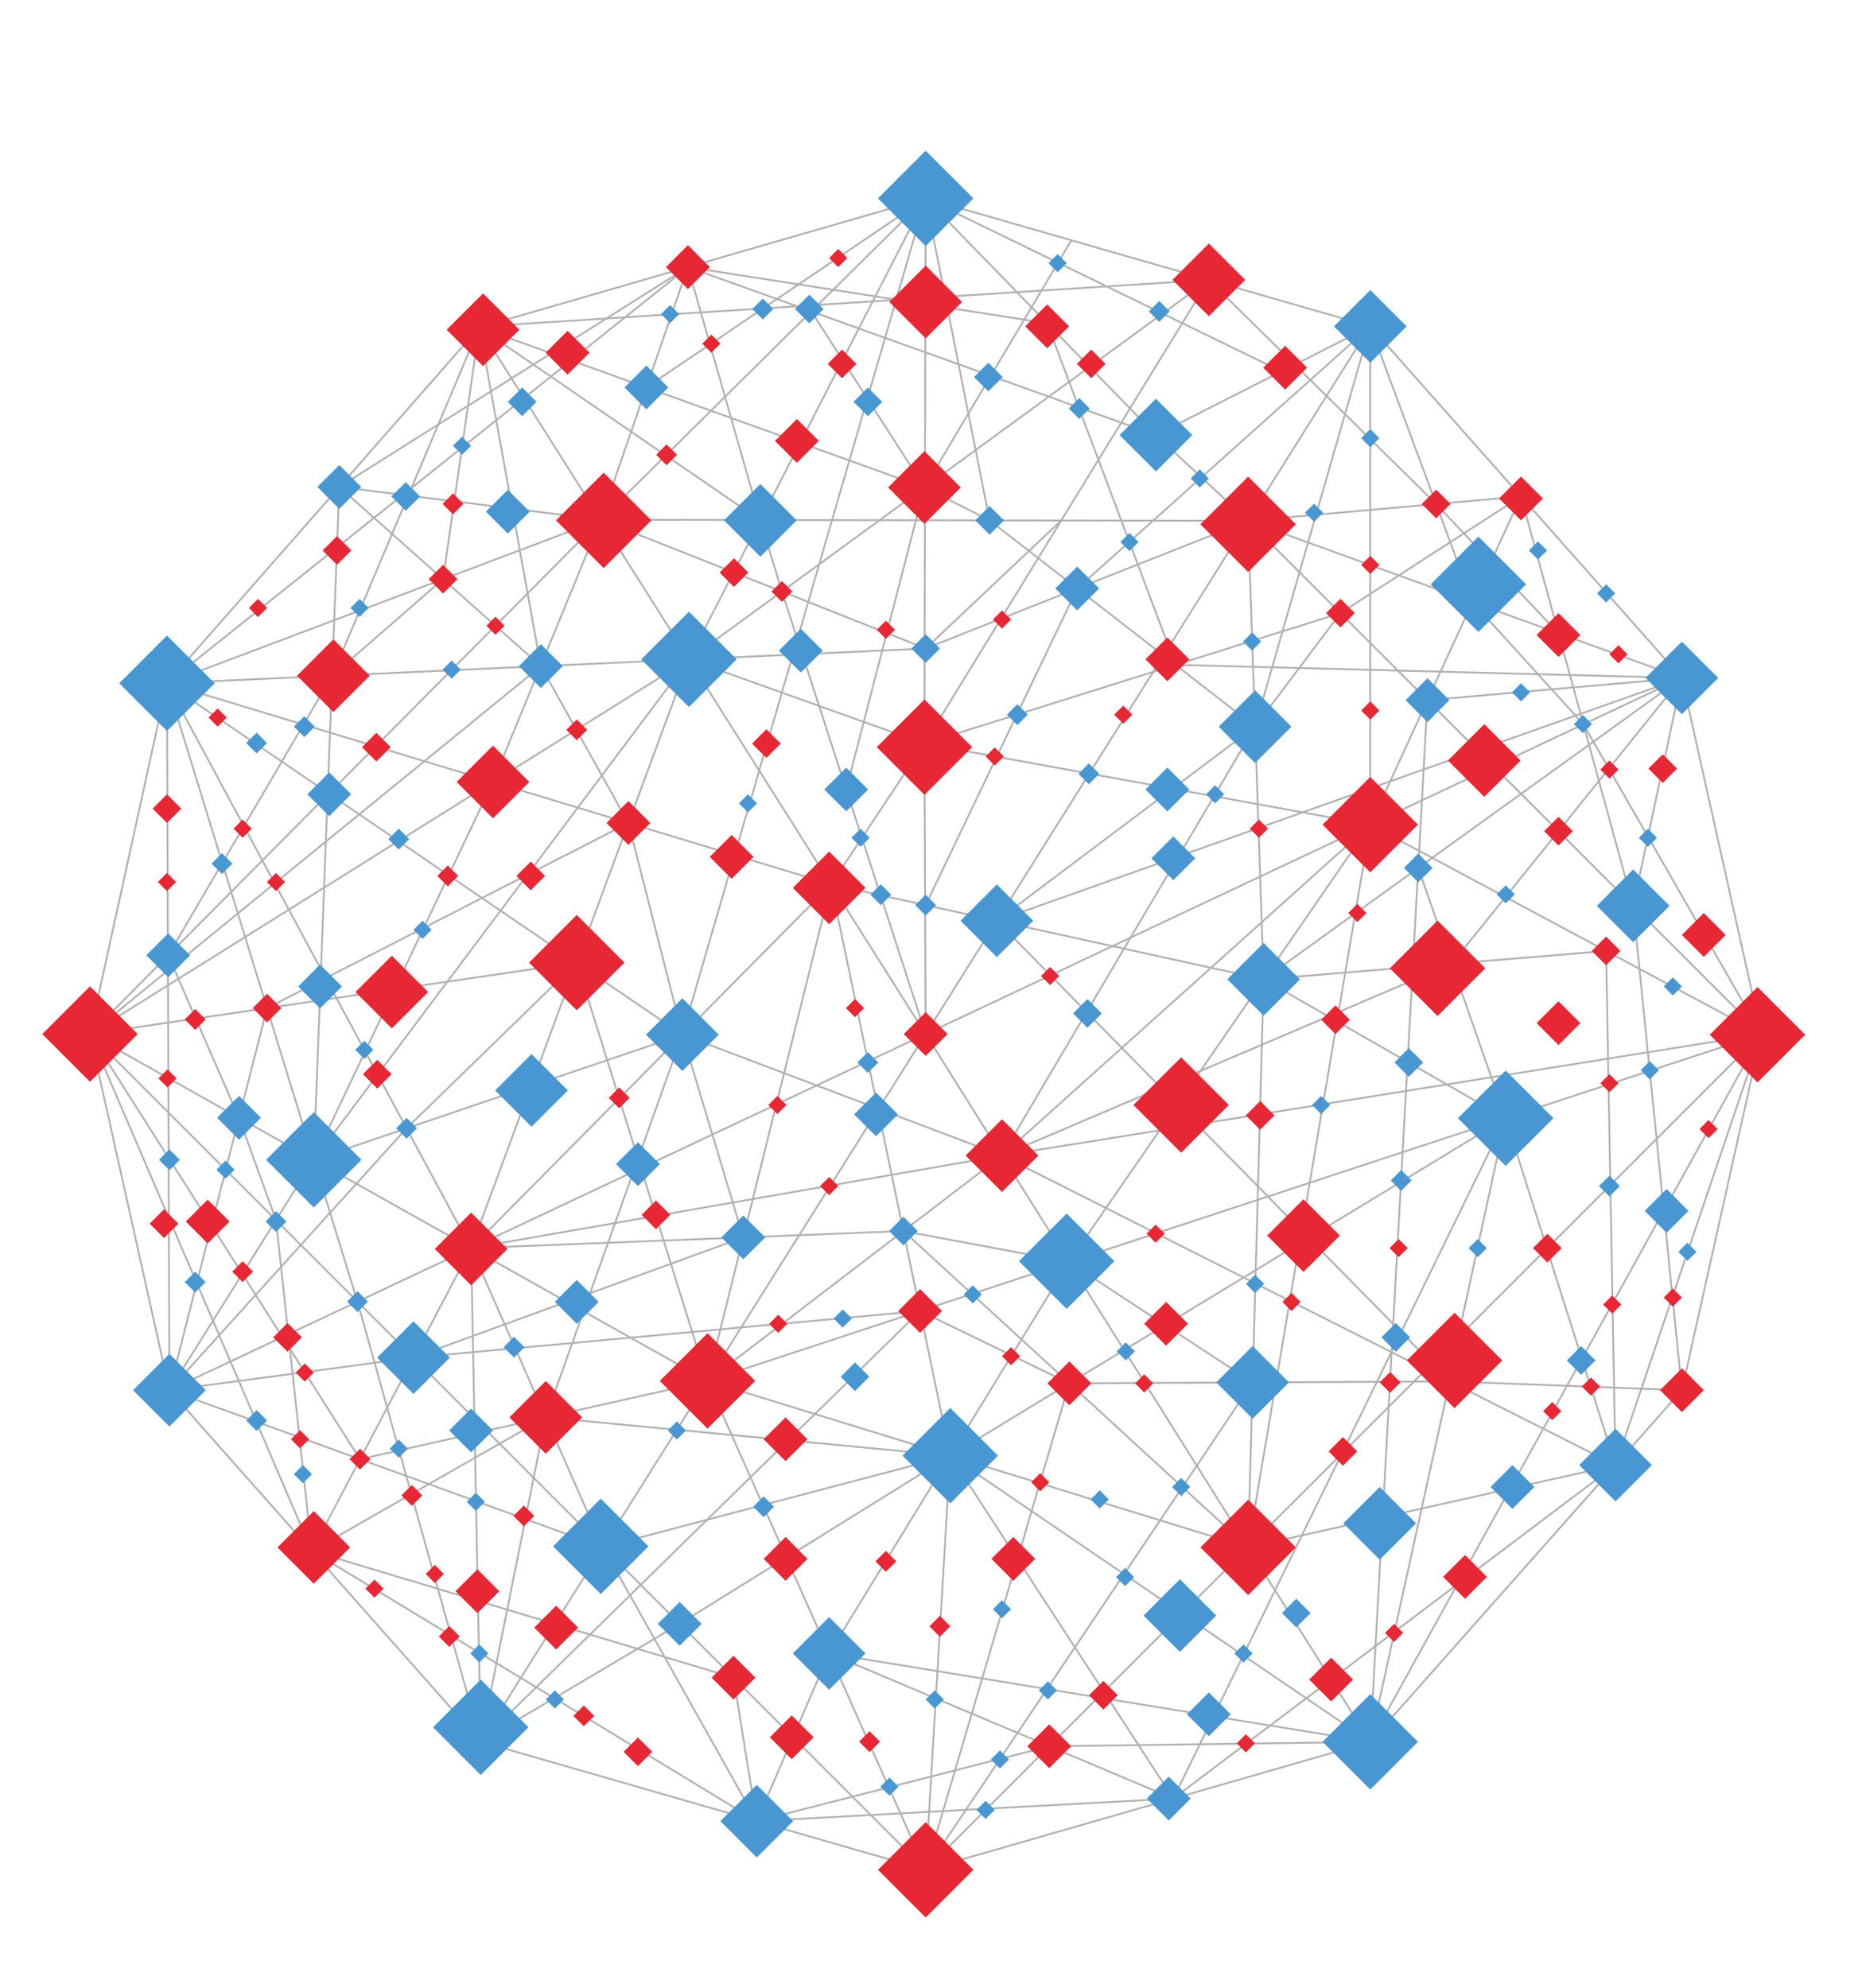 <svg xmlns="http://www.w3.org/2000/svg" viewBox="0 0 507.96 542.3">
    <defs>
        <style>
	        .cls-1 {
	            fill: #4997d2;
	        }
	        .cls-2 {
	            fill: none;
	            stroke: #b1b1b1;
	            stroke-miterlimit: 10;
	            stroke-width: 0.5px;
	        }
	        .cls-3 {
	            fill: #e72733;
	        }
	        .cls-4 {
						animation-name: opacity;
						animation-iteration-count: infinite;
						opacity: 0;
	        }
	        @keyframes opacity {
	        	50% {
	        		opacity: 1;
	        	}
	        }

	        .cls-4:nth-child(1) {
						animation-duration: 3s;
	        }
	        .cls-4:nth-child(2) {
						animation-duration: 6s;
						animation-delay: .9s;
	        }
	        .cls-4:nth-child(3) {
						animation-duration: 5s;
	        }
	        .cls-4:nth-child(4) {
						animation-duration: 4s;
						animation-delay: 2s;
	        }
	        .cls-4:nth-child(5) {
						animation-duration: 7.51s;
						animation-delay: .3s;
	        }
	        .cls-4:nth-child(6) {
						animation-duration: 5.58s;
	        }
	        .cls-4:nth-child(7) {
						animation-duration: 3.52s;
	        }
	        .cls-4:nth-child(8) {
						animation-duration: 3.35s;
	        }
	        .cls-4:nth-child(9) {
						animation-duration: 5.49s;
	        }
	        .cls-4:nth-child(10) {
						animation-duration: 4.52s;
	        }
	        .cls-4:nth-child(11) {
						animation-duration: 5.64s;
	        }
	        .cls-4:nth-child(12) {
						animation-duration: 5.79s;
						animation-delay: 1s;
	        }
	        .cls-4:nth-child(13) {
						animation-duration: 4.97s;
						animation-delay: .2s;
	        }
	        .cls-4:nth-child(14) {
						animation-duration: 4.14s;
	        }
	        .cls-4:nth-child(15) {
						animation-duration: 7.52s;
	        }
	        .cls-4:nth-child(16) {
						animation-duration: 3.39s;
	        }
	        .cls-4:nth-child(17) {
						animation-duration: 3.24s;
						animation-delay: 1s;
	        }
	        .cls-4:nth-child(18) {
						animation-duration: 5.67s;
	        }
	        .cls-4:nth-child(19) {
						animation-duration: 7.73s;
	        }
	        .cls-4:nth-child(20) {
						animation-duration: 4.34s;
						animation-delay: 2.4s;
	        }
	        .cls-4:nth-child(21) {
						animation-duration: 3.65s;
	        }
	        .cls-4:nth-child(22) {
						animation-duration: 4.17s;
	        }
	        .cls-4:nth-child(23) {
						animation-duration: 5.91s;
	        }
	        .cls-4:nth-child(24) {
						animation-duration: 3.23s;
						animation-delay: 1.2s;
	        }
	        .cls-4:nth-child(25) {
						animation-duration: 3.64s;
	        }
	        .cls-4:nth-child(26) {
						animation-duration: 4.65s;
	        }
	        .cls-4:nth-child(27) {
						animation-duration: 4.02s;
						animation-delay: 1.6s;
	        }
	        .cls-4:nth-child(28) {
						animation-duration: 3.08s;
	        }
	        .cls-4:nth-child(29) {
						animation-duration: 7.04s;
	        }
	        .cls-4:nth-child(30) {
						animation-duration: 5.11s;
	        }
	        .cls-4:nth-child(31) {
						animation-duration: 3.99s;
	        }
	        .cls-4:nth-child(32) {
						animation-duration: 3.15s;
						animation-delay: 1.1s;
	        }
	        .cls-4:nth-child(33) {
						animation-duration: 6.91s;
	        }
	        .cls-4:nth-child(34) {
						animation-duration: 5.23s;
						animation-delay: .6s;
	        }
	        .cls-4:nth-child(35) {
						animation-duration: 5.64s;
	        }
        </style>
    </defs>
    <title>Ресурс 1</title>
    <g id="Слой_2" data-name="Слой 2">
        <g id="Layer_1" data-name="Layer 1">
            <rect class="cls-1 cls-4" x="86.24" y="88.71" width="8.45" height="8.45" transform="translate(-39.22 91.19) rotate(-45)" />
            <rect class="cls-3 cls-4" x="113.29" y="43.42" width="8.45" height="8.45" transform="translate(0.73 97.05) rotate(-45)" />
            <rect class="cls-1 cls-4" x="153.09" y="49.77" width="3.5" height="3.5" transform="translate(8.92 124.58) rotate(-45)" />
            <rect class="cls-3 cls-4" x="185.72" y="29.21" width="5.53" height="5.53" transform="translate(32.59 142.65) rotate(-45)" />
            <rect class="cls-1 cls-4" x="219.33" y="20.91" width="4.02" height="4.02" transform="translate(48.62 163.22) rotate(-45)" />
            <rect class="cls-3 cls-4" x="268.59" y="1.15" width="5.53" height="5.53" transform="translate(76.71 193.02) rotate(-45)" />
            <rect class="cls-3 cls-4" x="305.55" y="36.15" width="8.45" height="8.45" transform="translate(62.18 230.87) rotate(-45)" />
            <rect class="cls-1 cls-4" x="353.07" y="60" width="4.02" height="4.02" transform="translate(60.15 269.24) rotate(-45)" />
            <rect class="cls-1 cls-4" x="360.37" y="36.08" width="5.53" height="5.53" transform="translate(78.89 268.15) rotate(-45)" />
            <rect class="cls-3 cls-4" x="408.54" y="96.2" width="3.5" height="3.5" transform="translate(50.91 318.81) rotate(-45)" />
            <rect class="cls-1 cls-4" x="452.12" y="86.05" width="8.45" height="8.45" transform="translate(69.83 349.13) rotate(-45)" />
            <rect class="cls-1 cls-4" x="453.08" y="133.19" width="5.53" height="5.53" transform="translate(37.38 362.16) rotate(-45)" />
            <rect class="cls-3 cls-4" x="477.74" y="197.73" width="5.53" height="5.53" transform="translate(-1.04 398.49) rotate(-45)" />
            <rect class="cls-3 cls-4" x="494.15" y="232.38" width="3.5" height="3.5" transform="translate(-20.31 419.23) rotate(-45)" />
            <rect class="cls-1 cls-4" x="489.96" y="322.89" width="8.45" height="8.45" transform="translate(-86.56 445.25) rotate(-45)" />
            <rect class="cls-1 cls-4" x="479.83" y="346.48" width="3.5" height="3.5" transform="translate(-105.18 442.52) rotate(-45)" />
            <rect class="cls-3 cls-4" x="497.77" y="364.42" width="8.45" height="8.45" transform="translate(-113.64 462.93) rotate(-45)" />
            <rect class="cls-1 cls-4" x="430.91" y="441.05" width="8.45" height="8.45" transform="translate(-187.41 438.1) rotate(-45)" />
            <rect class="cls-3 cls-4" x="420.36" y="484.23" width="3.5" height="3.5" transform="translate(-220 440.82) rotate(-45)" />
            <rect class="cls-1 cls-4" x="375.98" y="505.75" width="3.5" height="3.5" transform="translate(-248.22 415.74) rotate(-45)" />
            <rect class="cls-3 cls-4" x="345.49" y="497.95" width="5.53" height="5.53" transform="translate(-252.06 392.91) rotate(-45)" />
            <rect class="cls-1 cls-4" x="324.53" y="531.7" width="5.53" height="5.53" transform="translate(-282.06 387.97) rotate(-45)" />
            <rect class="cls-1 cls-4" x="278.13" y="525.8" width="5.53" height="5.53" transform="translate(-291.48 353.44) rotate(-45)" />
            <rect class="cls-1 cls-4" x="223.5" y="519.98" width="3.5" height="3.5" transform="translate(-302.95 312.08) rotate(-45)" />
            <rect class="cls-3 cls-4" x="194" y="532.1" width="8.45" height="8.45" transform="translate(-321.18 297.25) rotate(-45)" />
            <rect class="cls-3 cls-4" x="151.51" y="503.31" width="8.45" height="8.45" transform="translate(-313.27 258.78) rotate(-45)" />
            <rect class="cls-1 cls-4" x="115.19" y="505.75" width="3.5" height="3.5" transform="translate(-324.6 231.33) rotate(-45)" />
            <rect class="cls-1 cls-4" x="81.37" y="458.14" width="8.45" height="8.45" transform="translate(-301.87 195.95) rotate(-45)" />
            <rect class="cls-3 cls-4" x="41.15" y="423.22" width="4.02" height="4.02" transform="translate(-288.04 155.06) rotate(-45)" />
            <rect class="cls-1 cls-4" x="3.09" y="383.27" width="3.5" height="3.5" transform="translate(-270.83 116.19) rotate(-45)" />
            <rect class="cls-3 cls-4" x="19.55" y="357.66" width="4.02" height="4.02" transform="translate(-248.01 120.59) rotate(-45)" />
            <rect class="cls-1 cls-4" x="1.75" y="313.99" width="8.45" height="8.45" transform="translate(-223.26 97.43) rotate(-45)" />
            <rect class="cls-1 cls-4" x="5.63" y="237.97" width="8.45" height="8.45" transform="translate(-168.37 77.91) rotate(-45)" />
            <rect class="cls-1 cls-4" x="9.57" y="174.89" width="4.02" height="4.02" transform="translate(-121.7 60) rotate(-45)" />
            <rect class="cls-3 cls-4" x="47.49" y="136.85" width="8.45" height="8.45" transform="translate(-84.61 77.89) rotate(-45)" />
            <polyline class="cls-2" points="252.52 54.1 163.89 141.77 24.54 282.09" />
            <polyline class="cls-2" points="480.5 282.09 340.49 142.07 315.34 118.69 252.52 54.1" />
            <line class="cls-2" x1="252.52" y1="510.07" x2="480.5" y2="282.09" />
            <line class="cls-2" x1="24.54" y1="282.09" x2="252.52" y2="510.07" />
            <polyline class="cls-2" points="45.69 376.89 46.21 379.23 131.14 475.1 252.52 510.07 373.81 475.16 458.83 379.23 480.5 282.09 458.82 184.93 373.81 89.03 252.52 54.1 130.76 89.32 45.55 186.39 24.54 282.09 45.69 376.89" />
            <polyline class="cls-2" points="329.77 76.34 187.95 179.86 128.51 340.48 226.72 241.24 45.55 186.39" />
            <line class="cls-2" x1="252.18" y1="202.85" x2="329.77" y2="76.35" />
            <polyline class="cls-2" points="131.14 475.1 97.52 355.07 45.55 186.39" />
            <polyline class="cls-2" points="458.82 184.93 252.52 282.09 131.14 475.1" />
            <line class="cls-2" x1="445.53" y1="247.11" x2="458.82" y2="184.93" />
            <line class="cls-2" x1="414.94" y1="135.42" x2="445.53" y2="247.11" />
            <line class="cls-2" x1="365.67" y1="167.26" x2="414.94" y2="135.42" />
            <line class="cls-2" x1="252.18" y1="202.85" x2="252.52" y2="54.1" />
            <line class="cls-2" x1="45.55" y1="186.39" x2="187.66" y2="72.86" />
            <line class="cls-2" x1="85.05" y1="423.07" x2="75.29" y2="332.83" />
            <polyline class="cls-2" points="440.72 399.66 320.08 490.62 206.44 496.79 85.05 423.07" />
            <polyline class="cls-2" points="92.56 132.83 163.89 141.77 340.49 142.07 344.73 267.15 226.72 241.24 259.23 397.09 410.75 305.04 440.72 399.66" />
            <polyline class="cls-2" points="171.43 224.5 186.15 282.24 85.6 316.38 92.56 132.83" />
            <line class="cls-2" x1="373.81" y1="475.16" x2="389.41" y2="191" />
            <polyline class="cls-2" points="252.52 282.09 252.19 202.85 373.81 224.96 291.58 344.26 226.19 451.04 373.81 475.16" />
            <polyline class="cls-2" points="187.66 72.86 207.42 141.95 213.31 161.36 252.52 282.09" />
            <polyline class="cls-2" points="46.21 379.23 85.6 316.38 134.48 213.31 163.89 141.77 187.66 72.86" />
            <polyline class="cls-2" points="373.81 89.03 252.52 282.09 46.21 379.23" />
            <polyline class="cls-2" points="480.5 282.09 373.81 224.96 373.81 89.03" />
            <polyline class="cls-2" points="273.34 315.23 373.81 224.96 340.49 422.12 193.02 376.7 480.5 282.09" />
            <polyline class="cls-2" points="273.34 315.23 193.02 376.7 226.72 241.24 252.19 202.85 365.67 167.26 342.39 198.22 273.34 315.23" />
            <polyline class="cls-2" points="131.14 475.1 128.51 340.48 273.34 315.23" />
            <polyline class="cls-2" points="445.52 247.11 458.83 379.23 395.47 376.83" />
            <line class="cls-2" x1="414.94" y1="135.42" x2="373.81" y2="224.96" />
            <polyline class="cls-2" points="45.55 186.39 252.52 176.9 340.49 142.07 414.94 135.42" />
            <polyline class="cls-2" points="252.52 510.07 259.23 397.09 148.88 386.64 85.05 423.07" />
            <polyline class="cls-2" points="252.52 510.07 291.71 377.36 395.47 376.83 271.94 251.17" />
            <polyline class="cls-2" points="252.52 510.07 341.72 377.1 291.58 344.26 246.45 335.81" />
            <polyline class="cls-2" points="24.54 282.09 193.02 376.7 252.52 510.07" />
            <line class="cls-2" x1="46.21" y1="379.23" x2="45.55" y2="186.39" />
            <polyline class="cls-2" points="320.08 490.62 226.19 451.04 206.44 496.79" />
            <polyline class="cls-2" points="458.82 184.93 344.73 267.15 410.75 305.04 320.08 490.62" />
            <line class="cls-2" x1="340.49" y1="142.07" x2="458.82" y2="184.93" />
            <polyline class="cls-2" points="45.55 186.39 163.89 141.77 252.52 176.9 289.51 141.98" />
            <polyline class="cls-2" points="271.94 251.17 342.39 198.22 269.96 141.95 252.52 54.1" />
            <line class="cls-2" x1="373.81" y1="475.16" x2="480.5" y2="282.09" />
            <polyline class="cls-2" points="130.76 89.32 252.52 282.09 373.81 475.16" />
            <line class="cls-2" x1="207.42" y1="141.95" x2="130.76" y2="89.32" />
            <polyline class="cls-2" points="130.76 89.32 120.86 157.99 90.61 184.33" />
            <polyline class="cls-2" points="425.16 172.73 391.78 137.49 329.77 76.34 131.77 89.03" />
            <polyline class="cls-2" points="373.81 475.16 395.47 376.83 397.77 364.82 410.75 305.04 386.9 236.76" />
            <polyline class="cls-2" points="131.14 475.1 251 357.62 112.79 370.34" />
            <polyline class="cls-2" points="131.14 475.1 148.88 386.64 186.15 282.24" />
            <polyline class="cls-2" points="373.81 475.16 259.23 397.09 185.41 442.96 131.14 475.1" />
            <polyline class="cls-2" points="206.44 496.79 286.23 476.36 373.81 475.16" />
            <polyline class="cls-2" points="85.05 423.07 200.1 457.65 206.44 496.79" />
            <line class="cls-2" x1="24.54" y1="282.09" x2="85.05" y2="423.07" />
            <polyline class="cls-2" points="92.56 132.83 147.54 181.72 24.54 282.09" />
            <polyline class="cls-2" points="373.81 89.03 315.34 118.69 187.66 72.86 92.56 132.83" />
            <line class="cls-2" x1="187.95" y1="179.86" x2="85.6" y2="316.38" />
            <polyline class="cls-2" points="373.81 89.03 293.88 160.53 252.52 246.91" />
            <polyline class="cls-2" points="480.5 282.09 431.96 197.58 401.7 164.24 373.81 89.03" />
            <polyline class="cls-2" points="45.55 186.39 128.51 340.48 246.45 335.81 340.49 422.12 344.73 267.15 438.14 259.41 440.72 399.66" />
            <polyline class="cls-2" points="440.72 399.66 273.34 315.23 186.15 282.24 45.55 186.39" />
            <polyline class="cls-2" points="320.08 490.62 259.23 397.09 164.5 422.05 128.51 340.48 85.05 423.07" />
            <line class="cls-2" x1="157.33" y1="262.6" x2="26.55" y2="281.79" />
            <line class="cls-2" x1="26.55" y1="281.79" x2="24.54" y2="282.09" />
            <polyline class="cls-2" points="480.1 283.27 440.72 399.66 340.49 422.12" />
            <line class="cls-2" x1="273.34" y1="315.23" x2="479.44" y2="282.26" />
            <polyline class="cls-2" points="458.82 184.93 396.03 262.9 273.34 315.23" />
            <polyline class="cls-2" points="389.41 191 458.82 184.93 320.69 181.36 285.66 88.18 187.66 72.86" />
            <polyline class="cls-2" points="46.21 379.23 164.5 422.05 206.44 496.79" />
            <line class="cls-2" x1="72.85" y1="275" x2="46.21" y2="379.23" />
            <polyline class="cls-2" points="75.29 332.83 65.2 304.92 45.88 260.6 90.61 184.33 130.76 89.32" />
            <polyline class="cls-2" points="46.21 379.23 112.79 370.34 202.76 337.54 186.15 282.24 252.52 54.1 187.95 179.86 24.54 282.09" />
            <polyline class="cls-2" points="24.54 282.09 98.21 398.05 193.02 376.7 157.33 262.6 110.91 307.78 46.21 379.23" />
            <polyline class="cls-2" points="130.94 90.27 147.54 181.72 171.43 224.5 72.85 275" />
            <polyline class="cls-2" points="292.27 65.55 252.19 132.98 130.76 89.32" />
            <polyline class="cls-2" points="176.33 105.7 252.52 54.1 349.58 101.32" />
            <line class="cls-2" x1="252.18" y1="202.85" x2="187.95" y2="179.86" />
            <polyline class="cls-2" points="221.34 84.95 252.19 132.98 230.85 215.37" />
            <line class="cls-2" x1="269.96" y1="141.95" x2="252.18" y2="132.98" />
            <line class="cls-2" x1="291.71" y1="377.36" x2="250.99" y2="357.62" />
            <line class="cls-2" x1="458.82" y1="184.93" x2="271.94" y2="251.17" />
            <line class="cls-2" x1="342.39" y1="198.22" x2="373.81" y2="89.03" />
            <rect class="cls-3" x="387.59" y="361.92" width="18.4" height="18.4" transform="translate(-146.2 389.27) rotate(-45)" />
            <rect class="cls-3" x="364.61" y="215.76" width="18.4" height="18.4" transform="translate(-49.59 330.21) rotate(-45)" />
            <rect class="cls-3" x="397.9" y="200.45" width="14.02" height="14.02" transform="translate(-28.1 347.08) rotate(-45)" />
            <rect class="cls-3" x="437.3" y="293.75" width="3.5" height="3.5" transform="translate(-80.35 397) rotate(-45)" />
            <rect class="cls-3" x="438.06" y="354.12" width="3.5" height="3.5" transform="translate(-122.82 415.22) rotate(-45)" />
            <rect class="cls-3" x="379.79" y="338.73" width="3.5" height="3.5" transform="translate(-129 369.51) rotate(-45)" />
            <rect class="cls-3" x="350.57" y="353.42" width="3.5" height="3.5" transform="translate(-147.95 353.15) rotate(-45)" />
            <rect class="cls-3" x="310.38" y="375.61" width="3.5" height="3.5" transform="translate(-175.41 331.24) rotate(-45)" />
            <rect class="cls-3" x="282.01" y="402.59" width="3.5" height="3.5" transform="translate(-202.79 319.08) rotate(-45)" />
            <rect class="cls-3" x="274.06" y="368.21" width="3.5" height="3.5" transform="translate(-180.82 303.39) rotate(-45)" />
            <rect class="cls-3" x="313.51" y="334.78" width="3.5" height="3.5" transform="translate(-145.63 321.49) rotate(-45)" />
            <rect class="cls-3" x="464.34" y="306.25" width="3.5" height="3.5" transform="translate(-81.27 419.79) rotate(-45)" />
            <rect class="cls-3" x="210.33" y="299.69" width="3.5" height="3.5" transform="translate(-151.04 238.25) rotate(-45)" />
            <rect class="cls-3" x="210.55" y="359.36" width="3.5" height="3.5" transform="translate(-193.16 255.89) rotate(-45)" />
            <rect class="cls-3" x="224.44" y="321.79" width="3.5" height="3.5" transform="translate(-162.53 254.7) rotate(-45)" />
            <rect class="cls-3" x="43.8" y="238.86" width="3.5" height="3.5" transform="translate(-156.8 102.68) rotate(-45)" />
            <rect class="cls-3" x="43.94" y="292.44" width="3.5" height="3.5" transform="translate(-194.64 118.47) rotate(-45)" />
            <rect class="cls-3" x="80.1" y="390.87" width="3.5" height="3.5" transform="translate(-253.65 172.87) rotate(-45)" />
            <rect class="cls-3" x="81.38" y="372.67" width="3.5" height="3.5" transform="translate(-240.41 168.44) rotate(-45)" />
            <rect class="cls-3" x="116.85" y="427.62" width="3.5" height="3.5" transform="translate(-268.87 209.62) rotate(-45)" />
            <rect class="cls-3" x="100.41" y="431.61" width="3.5" height="3.5" transform="translate(-276.51 199.17) rotate(-45)" />
            <rect class="cls-3" x="73.54" y="238.86" width="3.5" height="3.5" transform="translate(-148.09 123.71) rotate(-45)" />
            <rect class="cls-3" x="64.43" y="224.3" width="3.5" height="3.5" transform="translate(-140.45 113) rotate(-45)" />
            <rect class="cls-3" x="338.11" y="473.82" width="3.5" height="3.5" transform="translate(-236.73 379.6) rotate(-45)" />
            <rect class="cls-3" x="378.55" y="443.69" width="3.5" height="3.5" transform="translate(-203.58 399.37) rotate(-45)" />
            <rect class="cls-3" x="421.7" y="383.19" width="3.5" height="3.5" transform="translate(-148.17 412.17) rotate(-45)" />
            <rect class="cls-3" x="432.26" y="376.49" width="3.5" height="3.5" transform="translate(-140.34 417.67) rotate(-45)" />
            <rect class="cls-3" x="454.6" y="352.21" width="3.5" height="3.5" transform="translate(-116.63 426.36) rotate(-45)" />
            <rect class="cls-3" x="148.13" y="253.4" width="18.4" height="18.4" transform="translate(-139.6 188.16) rotate(-45)" />
            <rect class="cls-3" x="195.87" y="453.42" width="8.45" height="8.45" transform="translate(-265 275.53) rotate(-45)" />
            <rect class="cls-3" x="420.93" y="274.88" width="8.45" height="8.45" transform="translate(-72.83 382.38) rotate(-45)" />
            <rect class="cls-3" x="460.57" y="250.82" width="8.45" height="8.45" transform="translate(-44.21 403.36) rotate(-45)" />
            <rect class="cls-3" x="395.43" y="425.93" width="8.45" height="8.45" transform="translate(-187.11 408.59) rotate(-45)" />
            <rect class="cls-3" x="287.49" y="373.13" width="8.45" height="8.45" transform="translate(-181.39 316.8) rotate(-45)" />
            <rect class="cls-3" x="282.01" y="472.13" width="8.45" height="8.45" transform="translate(-253 341.92) rotate(-45)" />
            <rect class="cls-3" x="211.76" y="469.69" width="8.45" height="8.45" transform="translate(-271.85 291.53) rotate(-45)" />
            <rect class="cls-3" x="210.07" y="421.01" width="8.45" height="8.45" transform="translate(-237.92 276.08) rotate(-45)" />
            <rect class="cls-3" x="272.2" y="421.01" width="8.45" height="8.45" transform="translate(-219.72 320.01) rotate(-45)" />
            <rect class="cls-3" x="15.34" y="272.89" width="18.4" height="18.4" transform="translate(-192.28 99.97) rotate(-45)" />
            <rect class="cls-3" x="435.38" y="256.64" width="5.53" height="5.53" transform="translate(-55.1 385.79) rotate(-45)" />
            <rect class="cls-3" x="361.56" y="275.41" width="5.53" height="5.53" transform="translate(-89.99 339.09) rotate(-45)" />
            <rect class="cls-3" x="419.35" y="337.71" width="5.53" height="5.53" transform="translate(-117.12 398.2) rotate(-45)" />
            <rect class="cls-3" x="341" y="301.49" width="5.53" height="5.53" transform="translate(-114.45 332.2) rotate(-45)" />
            <rect class="cls-3" x="363.59" y="393.16" width="5.53" height="5.53" transform="translate(-172.66 375.02) rotate(-45)" />
            <rect class="cls-3" x="298.24" y="459.66" width="5.53" height="5.53" transform="translate(-238.82 348.29) rotate(-45)" />
            <rect class="cls-3" x="171.26" y="475.1" width="5.53" height="5.53" transform="translate(-286.93 263.02) rotate(-45)" />
            <rect class="cls-3" x="42.78" y="217.82" width="5.53" height="5.53" transform="translate(-142.64 96.82) rotate(-45)" />
            <rect class="cls-3" x="176.17" y="328.63" width="5.53" height="5.53" transform="translate(-181.92 223.59) rotate(-45)" />
            <rect class="cls-3" x="70.08" y="272.23" width="5.53" height="5.53" transform="translate(-173.12 132.06) rotate(-45)" />
            <rect class="cls-3" x="100.14" y="290.26" width="5.53" height="5.53" transform="translate(-177.06 158.59) rotate(-45)" />
            <rect class="cls-3" x="75.66" y="362.05" width="5.53" height="5.53" transform="translate(-234.99 162.31) rotate(-45)" />
            <rect class="cls-3" x="142.02" y="236.17" width="5.53" height="5.53" transform="translate(-126.55 172.37) rotate(-45)" />
            <rect class="cls-3" x="99.9" y="201.05" width="5.53" height="5.53" transform="translate(-114.05 132.29) rotate(-45)" />
            <rect class="cls-3" x="41.98" y="331.03" width="5.53" height="5.53" transform="translate(-222.93 129.41) rotate(-45)" />
            <rect class="cls-3" x="266.33" y="308.22" width="14.02" height="14.02" transform="translate(-142.84 285.61) rotate(-45)" />
            <rect class="cls-3" x="141.87" y="379.63" width="14.02" height="14.02" transform="translate(-229.79 218.52) rotate(-45)" />
            <rect class="cls-3" x="121.5" y="333.69" width="14.02" height="14.02" transform="translate(-203.27 190.66) rotate(-45)" />
            <rect class="cls-3" x="52.42" y="329" width="8.45" height="8.45" transform="translate(-219.03 137.65) rotate(-45)" />
            <rect class="cls-3" x="126" y="429.84" width="8.45" height="8.45" transform="translate(-268.79 219.22) rotate(-45)" />
            <rect class="cls-3" x="210.07" y="388.39" width="8.45" height="8.45" transform="translate(-214.86 266.52) rotate(-45)" />
            <rect class="cls-3" x="454.61" y="375" width="8.45" height="8.45" transform="translate(-133.76 435.51) rotate(-45)" />
            <rect class="cls-3" x="246.77" y="353.4" width="8.45" height="8.45" transform="translate(-179.36 282.23) rotate(-45)" />
            <rect class="cls-3" x="313.88" y="356.88" width="8.45" height="8.45" transform="translate(-162.17 330.7) rotate(-45)" />
            <rect class="cls-3" x="147.49" y="439.76" width="8.45" height="8.45" transform="translate(-269.51 237.32) rotate(-45)" />
            <rect class="cls-3" x="313.02" y="292.24" width="18.4" height="18.4" transform="translate(-118.78 316.13) rotate(-45)" />
            <rect class="cls-3" x="382.97" y="254.95" width="18.4" height="18.4" transform="translate(-71.92 354.67) rotate(-45)" />
            <rect class="cls-3" x="331.29" y="412.92" width="18.4" height="18.4" transform="translate(-198.75 364.39) rotate(-45)" />
            <rect class="cls-3" x="243.32" y="500.87" width="18.4" height="18.4" transform="translate(-286.71 327.95) rotate(-45)" />
            <rect class="cls-3" x="470.24" y="273.06" width="18.4" height="18.4" transform="translate(-59.16 421.69) rotate(-45)" />
            <rect class="cls-3" x="183.82" y="367.5" width="18.4" height="18.4" transform="translate(-209.84 246.82) rotate(-45)" />
            <rect class="cls-3" x="358.91" y="453.94" width="8.45" height="8.45" transform="translate(-217.61 390.97) rotate(-45)" />
            <rect class="cls-3" x="348.58" y="330.04" width="14.02" height="14.02" transform="translate(-134.18 350.16) rotate(-45)" />
            <rect class="cls-3" x="99.88" y="263.61" width="14.02" height="14.02" transform="translate(-160.05 154.85) rotate(-45)" />
            <rect class="cls-3" x="78.59" y="415.11" width="14.02" height="14.02" transform="translate(-273.41 184.16) rotate(-45)" />
            <rect class="cls-3" x="120.13" y="236.93" width="4.02" height="4.02" transform="translate(-133.18 156.35) rotate(-45)" />
            <rect class="cls-3" x="166.9" y="297.47" width="4.02" height="4.02" transform="translate(-162.29 207.15) rotate(-45)" />
            <rect class="cls-3" x="51.23" y="276.09" width="4.02" height="4.02" transform="translate(-181.05 119.1) rotate(-45)" />
            <rect class="cls-3" x="64.17" y="344.88" width="4.02" height="4.02" transform="translate(-225.9 148.4) rotate(-45)" />
            <rect class="cls-3" x="235.2" y="473.09" width="4.02" height="4.02" transform="translate(-266.47 306.89) rotate(-45)" />
            <rect class="cls-3" x="157.25" y="466.06" width="4.02" height="4.02" transform="translate(-284.33 249.71) rotate(-45)" />
            <rect class="cls-3" x="239.65" y="423.9" width="4.02" height="4.02" transform="translate(-230.38 295.63) rotate(-45)" />
            <rect class="cls-3" x="254.38" y="441.63" width="4.02" height="4.02" transform="translate(-238.6 311.23) rotate(-45)" />
            <rect class="cls-3" x="140.89" y="411.51" width="4.02" height="4.02" transform="translate(-250.55 222.16) rotate(-45)" />
            <rect class="cls-3" x="96.2" y="396.04" width="4.02" height="4.02" transform="translate(-252.7 186.03) rotate(-45)" />
            <rect class="cls-3" x="120.55" y="444.4" width="4.02" height="4.02" transform="translate(-279.76 217.41) rotate(-45)" />
            <rect class="cls-3" x="110.34" y="405.93" width="4.02" height="4.02" transform="translate(-255.55 198.92) rotate(-45)" />
            <rect class="cls-3" x="377.22" y="375.09" width="4.02" height="4.02" transform="translate(-155.58 378.61) rotate(-45)" />
            <rect class="cls-3" x="155.48" y="132.75" width="18.4" height="18.4" transform="translate(-52.14 158.02) rotate(-45)" />
            <rect class="cls-3" x="437.3" y="208.18" width="3.5" height="3.5" transform="translate(-19.85 371.94) rotate(-45)" />
            <rect class="cls-3" x="439.77" y="176.73" width="3.5" height="3.5" transform="translate(3.11 364.48) rotate(-45)" />
            <rect class="cls-3" x="372.06" y="192.08" width="3.5" height="3.5" transform="translate(-27.57 321.09) rotate(-45)" />
            <rect class="cls-3" x="271.59" y="167.24" width="3.5" height="3.5" transform="translate(-39.43 242.78) rotate(-45)" />
            <rect class="cls-3" x="231.49" y="273.25" width="3.5" height="3.5" transform="translate(-126.14 245.47) rotate(-45)" />
            <rect class="cls-3" x="269.61" y="204.61" width="3.5" height="3.5" transform="translate(-66.44 252.32) rotate(-45)" />
            <rect class="cls-3" x="341.68" y="224.3" width="3.5" height="3.5" transform="translate(-59.25 309.05) rotate(-45)" />
            <rect class="cls-3" x="368.53" y="247.32" width="3.5" height="3.5" transform="translate(-67.67 334.77) rotate(-45)" />
            <rect class="cls-3" x="304.68" y="193.21" width="3.5" height="3.5" transform="translate(-48.11 273.78) rotate(-45)" />
            <rect class="cls-3" x="239.91" y="170.05" width="3.5" height="3.5" transform="translate(-50.7 221.2) rotate(-45)" />
            <rect class="cls-3" x="226.91" y="68.64" width="3.5" height="3.5" transform="translate(17.2 182.3) rotate(-45)" />
            <rect class="cls-3" x="192.3" y="92" width="3.5" height="3.5" transform="translate(-9.45 164.67) rotate(-45)" />
            <rect class="cls-3" x="133.41" y="168.95" width="3.5" height="3.5" transform="translate(-81.12 145.57) rotate(-45)" />
            <rect class="cls-3" x="68.63" y="164.1" width="3.5" height="3.5" transform="translate(-96.66 98.34) rotate(-45)" />
            <rect class="cls-3" x="57.62" y="194" width="3.5" height="3.5" transform="translate(-121.03 99.31) rotate(-45)" />
            <rect class="cls-3" x="372.06" y="152.35" width="3.5" height="3.5" transform="translate(0.52 309.46) rotate(-45)" />
            <rect class="cls-3" x="124.76" y="82.94" width="14.02" height="14.02" transform="translate(-25.01 119.52) rotate(-45)" />
            <rect class="cls-3" x="183.43" y="68.64" width="8.45" height="8.45" transform="translate(3.44 154.04) rotate(-45)" />
            <rect class="cls-3" x="346.36" y="96.09" width="8.45" height="8.45" transform="translate(31.75 277.28) rotate(-45)" />
            <rect class="cls-3" x="410.71" y="131.75" width="8.45" height="8.45" transform="translate(25.38 333.23) rotate(-45)" />
            <rect class="cls-3" x="420.93" y="169.01" width="8.45" height="8.45" transform="translate(2.03 351.37) rotate(-45)" />
            <rect class="cls-3" x="150.61" y="91.99" width="8.45" height="8.45" transform="translate(-22.69 137.67) rotate(-45)" />
            <rect class="cls-3" x="89.17" y="147.39" width="5.53" height="5.53" transform="translate(-79.25 108.99) rotate(-45)" />
            <rect class="cls-3" x="197.46" y="153.43" width="5.53" height="5.53" transform="translate(-51.8 187.33) rotate(-45)" />
            <rect class="cls-3" x="450.83" y="206.91" width="5.53" height="5.53" transform="translate(-15.41 382.15) rotate(-45)" />
            <rect class="cls-3" x="389.02" y="134.72" width="5.53" height="5.53" transform="translate(17.53 317.3) rotate(-45)" />
            <rect class="cls-3" x="294.91" y="96.5" width="5.53" height="5.53" transform="translate(17 239.56) rotate(-45)" />
            <rect class="cls-3" x="226.94" y="96.5" width="5.53" height="5.53" transform="translate(-2.91 191.5) rotate(-45)" />
            <rect class="cls-3" x="422.39" y="223.97" width="5.53" height="5.53" transform="translate(-35.8 367.04) rotate(-45)" />
            <rect class="cls-3" x="362.91" y="164.49" width="5.53" height="5.53" transform="translate(-11.17 307.56) rotate(-45)" />
            <rect class="cls-3" x="118.1" y="155.23" width="5.53" height="5.53" transform="translate(-76.32 131.74) rotate(-45)" />
            <rect class="cls-3" x="206.3" y="200.08" width="5.53" height="5.53" transform="translate(-82.2 207.24) rotate(-45)" />
            <rect class="cls-3" x="83.93" y="177.32" width="14.02" height="14.02" transform="translate(-103.7 118.29) rotate(-45)" />
            <rect class="cls-3" x="245.18" y="125.97" width="14.02" height="14.02" transform="translate(-20.17 217.27) rotate(-45)" />
            <rect class="cls-3" x="245.51" y="75.37" width="14.02" height="14.02" transform="translate(15.71 202.69) rotate(-45)" />
            <rect class="cls-3" x="281.44" y="84.8" width="8.45" height="8.45" transform="translate(20.72 228.07) rotate(-45)" />
            <rect class="cls-3" x="213.16" y="116.06" width="8.45" height="8.45" transform="translate(-21.38 188.94) rotate(-45)" />
            <rect class="cls-3" x="314.24" y="175.64" width="8.45" height="8.45" transform="translate(-33.91 277.87) rotate(-45)" />
            <rect class="cls-3" x="248.3" y="277.86" width="8.45" height="8.45" transform="translate(-125.5 261.18) rotate(-45)" />
            <rect class="cls-3" x="167.21" y="220.28" width="8.45" height="8.45" transform="translate(-108.54 186.98) rotate(-45)" />
            <rect class="cls-3" x="331.29" y="133.83" width="18.4" height="18.4" transform="translate(-1.41 282.65) rotate(-45)" />
            <rect class="cls-3" x="242.99" y="194.61" width="18.4" height="18.4" transform="translate(-70.25 238.02) rotate(-45)" />
            <rect class="cls-3" x="195.36" y="229.53" width="8.45" height="8.45" transform="translate(-106.83 209.59) rotate(-45)" />
            <rect class="cls-3" x="322.76" y="69.34" width="14.02" height="14.02" transform="translate(42.6 255.54) rotate(-45)" />
            <rect class="cls-3" x="127.47" y="206.31" width="14.02" height="14.02" transform="translate(-111.45 157.57) rotate(-45)" />
            <rect class="cls-3" x="219.18" y="235.19" width="14.02" height="14.02" transform="translate(-105.01 230.88) rotate(-45)" />
            <rect class="cls-3" x="179.84" y="122.06" width="4.02" height="4.02" transform="translate(-34.47 164.92) rotate(-45)" />
            <rect class="cls-3" x="155.32" y="197.08" width="4.02" height="4.02" transform="translate(-94.69 169.56) rotate(-45)" />
            <rect class="cls-3" x="211.3" y="159.35" width="4.02" height="4.02" transform="translate(-51.62 198.09) rotate(-45)" />
            <rect class="cls-3" x="121.57" y="135.45" width="4.02" height="4.02" transform="translate(-61.01 127.64) rotate(-45)" />
            <rect class="cls-3" x="284.71" y="264.5" width="3.5" height="3.5" transform="translate(-104.36 280.54) rotate(-45)" />
            <rect class="cls-1" x="315.86" y="229.9" width="8.45" height="8.45" transform="translate(-71.8 294.91) rotate(-45)" />
            <rect class="cls-1" x="447.8" y="226.79" width="3.5" height="3.5" transform="translate(-29.93 384.82) rotate(-45)" />
            <rect class="cls-1" x="413.19" y="187.12" width="3.5" height="3.5" transform="translate(-12.02 348.72) rotate(-45)" />
            <rect class="cls-1" x="430.07" y="195.77" width="3.5" height="3.5" transform="translate(-13.19 363.2) rotate(-45)" />
            <rect class="cls-1" x="436.4" y="160.13" width="3.5" height="3.5" transform="translate(13.87 357.23) rotate(-45)" />
            <rect class="cls-1" x="372.06" y="117.77" width="3.5" height="3.5" transform="translate(24.97 299.33) rotate(-45)" />
            <rect class="cls-1" x="286.76" y="70.03" width="3.5" height="3.5" transform="translate(33.75 225.03) rotate(-45)" />
            <rect class="cls-1" x="356.72" y="138.11" width="3.5" height="3.5" transform="translate(6.1 294.44) rotate(-45)" />
            <rect class="cls-1" x="325.55" y="128.76" width="3.5" height="3.5" transform="translate(3.58 269.66) rotate(-45)" />
            <rect class="cls-1" x="306.38" y="146.12" width="3.5" height="3.5" transform="translate(-14.31 261.19) rotate(-45)" />
            <rect class="cls-1" x="417.81" y="148.41" width="3.5" height="3.5" transform="translate(16.71 340.66) rotate(-45)" />
            <rect class="cls-1" x="409.01" y="242.23" width="3.5" height="3.5" transform="translate(-52.21 361.91) rotate(-45)" />
            <rect class="cls-1" x="454.6" y="267.35" width="3.5" height="3.5" transform="translate(-56.62 401.5) rotate(-45)" />
            <rect class="cls-1" x="458.57" y="339.73" width="3.5" height="3.5" transform="translate(-106.64 425.51) rotate(-45)" />
            <rect class="cls-1" x="401.37" y="338.73" width="3.5" height="3.5" transform="translate(-122.68 384.77) rotate(-45)" />
            <rect class="cls-1" x="337.48" y="449.3" width="3.5" height="3.5" transform="translate(-219.58 371.98) rotate(-45)" />
            <rect class="cls-1" x="448.31" y="290.21" width="3.5" height="3.5" transform="translate(-74.63 403.75) rotate(-45)" />
            <rect class="cls-1" x="358.66" y="299.69" width="3.5" height="3.5" transform="translate(-107.59 343.14) rotate(-45)" />
            <rect class="cls-1" x="233.01" y="226.79" width="3.5" height="3.5" transform="translate(-92.84 232.93) rotate(-45)" />
            <rect class="cls-1" x="329.73" y="214.92" width="3.5" height="3.5" transform="translate(-56.12 297.85) rotate(-45)" />
            <rect class="cls-1" x="339.83" y="173.25" width="3.5" height="3.5" transform="translate(-23.7 292.79) rotate(-45)" />
            <rect class="cls-1" x="202.29" y="217.39" width="3.5" height="3.5" transform="translate(-95.19 208.46) rotate(-45)" />
            <rect class="cls-1" x="124.28" y="119.85" width="3.5" height="3.5" transform="translate(-49.07 124.73) rotate(-45)" />
            <rect class="cls-1" x="181.04" y="83.94" width="3.5" height="3.5" transform="translate(-7.05 154.35) rotate(-45)" />
            <rect class="cls-1" x="96.34" y="164.1" width="3.5" height="3.5" transform="translate(-88.54 117.93) rotate(-45)" />
            <rect class="cls-1" x="113.52" y="251.89" width="3.5" height="3.5" transform="translate(-145.59 155.8) rotate(-45)" />
            <rect class="cls-1" x="97.63" y="284.63" width="3.5" height="3.5" transform="translate(-173.4 154.15) rotate(-45)" />
            <rect class="cls-1" x="121.46" y="180.91" width="3.5" height="3.5" transform="translate(-93.07 140.62) rotate(-45)" />
            <rect class="cls-1" x="59.77" y="317.32" width="3.5" height="3.5" transform="translate(-207.6 136.96) rotate(-45)" />
            <rect class="cls-1" x="107.03" y="393.42" width="3.5" height="3.5" transform="translate(-247.56 192.66) rotate(-45)" />
            <rect class="cls-1" x="129.01" y="449.3" width="3.5" height="3.5" transform="translate(-280.64 224.57) rotate(-45)" />
            <rect class="cls-1" x="80.89" y="400.38" width="3.5" height="3.5" transform="translate(-260.15 176.22) rotate(-45)" />
            <rect class="cls-1" x="253.24" y="461.84" width="3.5" height="3.5" transform="translate(-253.12 316.09) rotate(-45)" />
            <rect class="cls-1" x="305.17" y="428.45" width="3.5" height="3.5" transform="translate(-214.3 343.03) rotate(-45)" />
            <rect class="cls-1" x="271.59" y="437.22" width="3.5" height="3.5" transform="translate(-230.34 321.85) rotate(-45)" />
            <rect class="cls-1" x="182.88" y="388.48" width="3.5" height="3.5" transform="translate(-221.85 244.84) rotate(-45)" />
            <rect class="cls-1" x="128.05" y="407.93" width="3.5" height="3.5" transform="translate(-251.67 211.77) rotate(-45)" />
            <rect class="cls-1" x="149.6" y="461.84" width="3.5" height="3.5" transform="translate(-283.48 242.8) rotate(-45)" />
            <rect class="cls-1" x="228.15" y="357.92" width="3.5" height="3.5" transform="translate(-186.99 267.91) rotate(-45)" />
            <rect class="cls-1" x="263.61" y="351.36" width="3.5" height="3.5" transform="translate(-171.96 291.06) rotate(-45)" />
            <rect class="cls-1" x="305.36" y="366.89" width="3.5" height="3.5" transform="translate(-170.72 325.13) rotate(-45)" />
            <rect class="cls-1" x="271.03" y="478.2" width="3.5" height="3.5" transform="translate(-259.48 333.46) rotate(-45)" />
            <rect class="cls-1" x="320.47" y="403.88" width="3.5" height="3.5" transform="translate(-192.45 346.65) rotate(-45)" />
            <rect class="cls-1" x="298.25" y="407.27" width="3.5" height="3.5" transform="translate(-201.35 331.93) rotate(-45)" />
            <rect class="cls-1" x="284.11" y="459.37" width="3.5" height="3.5" transform="translate(-242.33 337.19) rotate(-45)" />
            <rect class="cls-1" x="240.9" y="485.63" width="3.5" height="3.5" transform="translate(-273.56 314.33) rotate(-45)" />
            <rect class="cls-1" x="267.12" y="491.98" width="3.5" height="3.5" transform="translate(-270.37 334.72) rotate(-45)" />
            <rect class="cls-1" x="340.64" y="348.49" width="3.5" height="3.5" transform="translate(-147.37 344.69) rotate(-45)" />
            <rect class="cls-1" x="243.32" y="44.91" width="18.4" height="18.4" transform="translate(35.7 194.41) rotate(-45)" />
            <rect class="cls-1" x="36.35" y="177.19" width="18.4" height="18.4" transform="translate(-118.46 86.8) rotate(-45)" />
            <rect class="cls-1" x="178.75" y="170.66" width="18.4" height="18.4" transform="translate(-72.13 185.58) rotate(-45)" />
            <rect class="cls-1" x="281.78" y="334.85" width="18.4" height="18.4" transform="translate(-158.05 306.52) rotate(-45)" />
            <rect class="cls-1" x="154.7" y="412.63" width="18.4" height="18.4" transform="translate(-250.28 239.44) rotate(-45)" />
            <rect class="cls-1" x="250.03" y="387.89" width="18.4" height="18.4" transform="translate(-204.86 299.61) rotate(-45)" />
            <rect class="cls-1" x="121.94" y="461.98" width="18.4" height="18.4" transform="translate(-294.76 230.73) rotate(-45)" />
            <rect class="cls-1" x="401.55" y="295.84" width="18.4" height="18.4" transform="translate(-95.39 379.79) rotate(-45)" />
            <rect class="cls-1" x="394.12" y="150.2" width="18.4" height="18.4" transform="translate(5.41 331.87) rotate(-45)" />
            <rect class="cls-1" x="76.4" y="307.18" width="18.4" height="18.4" transform="translate(-198.64 153.19) rotate(-45)" />
            <rect class="cls-1" x="364.61" y="465.96" width="18.4" height="18.4" transform="translate(-226.5 403.49) rotate(-45)" />
            <rect class="cls-1" x="88.34" y="128.61" width="8.45" height="8.45" transform="translate(-66.82 104.36) rotate(-45)" />
            <rect class="cls-1" x="107.92" y="132.66" width="5.53" height="5.53" transform="translate(-63.34 117.93) rotate(-45)" />
            <rect class="cls-1" x="266.86" y="100.08" width="5.53" height="5.53" transform="translate(6.25 220.78) rotate(-45)" />
            <rect class="cls-1" x="233.99" y="106.85" width="5.53" height="5.53" transform="translate(-8.16 199.52) rotate(-45)" />
            <rect class="cls-1" x="218.01" y="81.53" width="5.53" height="5.53" transform="translate(5.06 180.8) rotate(-45)" />
            <rect class="cls-1" x="139.68" y="106.85" width="5.53" height="5.53" transform="translate(-35.79 132.83) rotate(-45)" />
            <rect class="cls-1" x="337.72" y="260.14" width="14.02" height="14.02" transform="translate(-87.94 322.01) rotate(-45)" />
            <rect class="cls-1" x="334.71" y="370.09" width="14.02" height="14.02" transform="translate(-166.57 352.08) rotate(-45)" />
            <rect class="cls-1" x="314.88" y="433.69" width="14.02" height="14.02" transform="translate(-217.35 356.69) rotate(-45)" />
            <rect class="cls-1" x="369.38" y="408.54" width="14.02" height="14.02" transform="translate(-183.6 387.86) rotate(-45)" />
            <rect class="cls-1" x="219.18" y="444.03" width="14.02" height="14.02" transform="translate(-252.69 292.04) rotate(-45)" />
            <rect class="cls-1" x="199.43" y="489.78" width="14.02" height="14.02" transform="translate(-290.82 291.48) rotate(-45)" />
            <rect class="cls-1" x="438.52" y="240.1" width="14.02" height="14.02" transform="translate(-44.24 387.41) rotate(-45)" />
            <rect class="cls-1" x="267.2" y="139.18" width="5.53" height="5.53" transform="translate(-21.3 232.47) rotate(-45)" />
            <rect class="cls-1" x="249.75" y="174.14" width="5.53" height="5.53" transform="translate(-51.13 230.37) rotate(-45)" />
            <rect class="cls-1" x="384.13" y="233.99" width="5.53" height="5.53" transform="translate(-54.09 342.92) rotate(-45)" />
            <rect class="cls-1" x="428.56" y="368.35" width="5.53" height="5.53" transform="translate(-136.08 413.69) rotate(-45)" />
            <rect class="cls-1" x="293.89" y="273.68" width="5.53" height="5.53" transform="translate(-108.59 290.74) rotate(-45)" />
            <rect class="cls-1" x="381.56" y="287.06" width="5.53" height="5.53" transform="translate(-92.37 356.65) rotate(-45)" />
            <rect class="cls-1" x="243.68" y="333.05" width="5.53" height="5.53" transform="translate(-165.27 272.62) rotate(-45)" />
            <rect class="cls-1" x="230.48" y="372.79" width="5.53" height="5.53" transform="translate(-197.24 274.92) rotate(-45)" />
            <rect class="cls-1" x="350.86" y="437.27" width="5.53" height="5.53" transform="translate(-207.58 378.93) rotate(-45)" />
            <rect class="cls-1" x="378.02" y="362.05" width="5.53" height="5.53" transform="translate(-146.44 376.11) rotate(-45)" />
            <rect class="cls-1" x="200.41" y="134.94" width="14.02" height="14.02" transform="translate(-39.62 188.24) rotate(-45)" />
            <rect class="cls-1" x="451.81" y="177.92" width="14.02" height="14.02" transform="translate(3.62 378.6) rotate(-45)" />
            <rect class="cls-1" x="433.71" y="392.65" width="14.02" height="14.02" transform="translate(-153.52 428.69) rotate(-45)" />
            <rect class="cls-1" x="39.2" y="372.22" width="14.02" height="14.02" transform="translate(-254.62 143.75) rotate(-45)" />
            <rect class="cls-1" x="308.33" y="111.68" width="14.02" height="14.02" transform="translate(8.43 257.74) rotate(-45)" />
            <rect class="cls-1" x="179.14" y="275.23" width="14.02" height="14.02" transform="translate(-145.05 214.29) rotate(-45)" />
            <rect class="cls-1" x="137.98" y="290.44" width="14.02" height="14.02" transform="translate(-167.86 189.65) rotate(-45)" />
            <rect class="cls-1" x="105.78" y="363.33" width="14.02" height="14.02" transform="translate(-228.83 188.23) rotate(-45)" />
            <rect class="cls-1" x="264.93" y="244.16" width="14.02" height="14.02" transform="translate(-97.95 265.86) rotate(-45)" />
            <rect class="cls-1" x="172.11" y="101.48" width="8.45" height="8.45" transform="translate(-23.1 155.64) rotate(-45)" />
            <rect class="cls-1" x="385.19" y="186.77" width="8.45" height="8.45" transform="translate(-21 331.3) rotate(-45)" />
            <rect class="cls-1" x="314.24" y="211.14" width="8.45" height="8.45" transform="translate(-59.01 288.27) rotate(-45)" />
            <rect class="cls-1" x="214.24" y="173.25" width="8.45" height="8.45" transform="translate(-61.51 206.46) rotate(-45)" />
            <rect class="cls-1" x="134.31" y="135.37" width="8.45" height="8.45" transform="translate(-58.14 138.84) rotate(-45)" />
            <rect class="cls-1" x="124.29" y="386" width="8.45" height="8.45" transform="translate(-238.29 205.16) rotate(-45)" />
            <rect class="cls-1" x="169.81" y="313.34" width="8.45" height="8.45" transform="translate(-173.58 216.07) rotate(-45)" />
            <rect class="cls-1" x="234.76" y="299.77" width="8.45" height="8.45" transform="translate(-144.96 258.03) rotate(-45)" />
            <rect class="cls-1" x="226.63" y="211.14" width="8.45" height="8.45" transform="translate(-84.67 226.32) rotate(-45)" />
            <rect class="cls-1" x="450.42" y="326.1" width="8.45" height="8.45" transform="translate(-100.41 418.23) rotate(-45)" />
            <rect class="cls-1" x="289.65" y="156.3" width="8.45" height="8.45" transform="translate(-27.44 254.82) rotate(-45)" />
            <rect class="cls-1" x="314.62" y="486.4" width="8.45" height="8.45" transform="translate(-253.54 369.15) rotate(-45)" />
            <rect class="cls-1" x="408.37" y="401.41" width="8.45" height="8.45" transform="translate(-165.98 410.56) rotate(-45)" />
            <rect class="cls-1" x="325.54" y="463.41" width="8.45" height="8.45" transform="translate(-234.08 370.15) rotate(-45)" />
            <rect class="cls-1" x="143.32" y="177.49" width="8.45" height="8.45" transform="translate(-85.28 157.55) rotate(-45)" />
            <rect class="cls-1" x="85.59" y="212.44" width="8.45" height="8.45" transform="translate(-126.9 126.97) rotate(-45)" />
            <rect class="cls-1" x="83.1" y="264.87" width="8.45" height="8.45" transform="translate(-164.71 140.56) rotate(-45)" />
            <rect class="cls-1" x="198.54" y="333.32" width="8.45" height="8.45" transform="translate(-179.29 242.24) rotate(-45)" />
            <rect class="cls-1" x="60.98" y="300.7" width="8.45" height="8.45" transform="translate(-196.52 135.41) rotate(-45)" />
            <rect class="cls-1" x="153.11" y="350.91" width="8.45" height="8.45" transform="translate(-205.03 215.27) rotate(-45)" />
            <rect class="cls-1" x="181.19" y="438.74" width="8.45" height="8.45" transform="translate(-258.91 260.85) rotate(-45)" />
            <rect class="cls-1" x="41.66" y="256.37" width="8.45" height="8.45" transform="translate(-170.83 108.77) rotate(-45)" />
            <rect class="cls-1" x="314.23" y="82.94" width="4.02" height="4.02" transform="translate(32.56 248.5) rotate(-45)" />
            <rect class="cls-1" x="206.31" y="409.01" width="4.02" height="4.02" transform="translate(-229.62 267.69) rotate(-45)" />
            <rect class="cls-1" x="138.21" y="365.48" width="4.02" height="4.02" transform="translate(-218.78 206.79) rotate(-45)" />
            <rect class="cls-1" x="437.04" y="321.53" width="4.02" height="4.02" transform="translate(-100.18 405.22) rotate(-45)" />
            <rect class="cls-1" x="380.23" y="320.01" width="4.02" height="4.02" transform="translate(-115.75 364.6) rotate(-45)" />
            <rect class="cls-1" x="95.51" y="353.06" width="4.02" height="4.02" transform="translate(-222.51 172.95) rotate(-45)" />
            <rect class="cls-1" x="51.23" y="347.72" width="4.02" height="4.02" transform="translate(-231.7 140.08) rotate(-45)" />
            <rect class="cls-1" x="73.28" y="331.21" width="4.02" height="4.02" transform="translate(-213.57 150.83) rotate(-45)" />
            <rect class="cls-1" x="44.2" y="314.37" width="4.02" height="4.02" transform="translate(-210.18 125.34) rotate(-45)" />
            <rect class="cls-1" x="292.41" y="109.42" width="4.02" height="4.02" transform="translate(7.44 240.82) rotate(-45)" />
            <rect class="cls-1" x="206.07" y="82.29" width="4.02" height="4.02" transform="translate(1.34 171.82) rotate(-45)" />
            <rect class="cls-1" x="250.51" y="244.9" width="4.02" height="4.02" transform="translate(-100.63 250.88) rotate(-45)" />
            <rect class="cls-1" x="275.52" y="192.95" width="4.02" height="4.02" transform="translate(-56.57 253.34) rotate(-45)" />
            <rect class="cls-1" x="295.02" y="209.07" width="4.02" height="4.02" transform="translate(-62.25 271.86) rotate(-45)" />
            <rect class="cls-1" x="238.28" y="242.05" width="4.02" height="4.02" transform="translate(-102.2 241.4) rotate(-45)" />
            <rect class="cls-1" x="81" y="196.21" width="4.02" height="4.02" transform="translate(-115.85 116.75) rotate(-45)" />
            <rect class="cls-1" x="68" y="200.69" width="4.02" height="4.02" transform="translate(-122.83 108.87) rotate(-45)" />
            <rect class="cls-1" x="234.75" y="287.82" width="4.02" height="4.02" transform="translate(-135.6 252.3) rotate(-45)" />
            <rect class="cls-1" x="68" y="385.49" width="4.02" height="4.02" transform="translate(-253.5 163) rotate(-45)" />
            <rect class="cls-1" x="106.77" y="226.88" width="4.02" height="4.02" transform="translate(-129.99 143.96) rotate(-45)" />
            <rect class="cls-1" x="108.9" y="305.77" width="4.02" height="4.02" transform="translate(-185.15 168.57) rotate(-45)" />
            <rect class="cls-1" x="58.54" y="233.58" width="4.02" height="4.02" transform="translate(-148.85 111.82) rotate(-45)" />
            <rect class="cls-1" x="335.38" y="191.21" width="14.02" height="14.02" transform="translate(-39.88 300.17) rotate(-45)" />
            <rect class="cls-1" x="366.8" y="82.02" width="14.02" height="14.02" transform="translate(46.54 290.4) rotate(-45)" />
        </g>
    </g>
</svg>